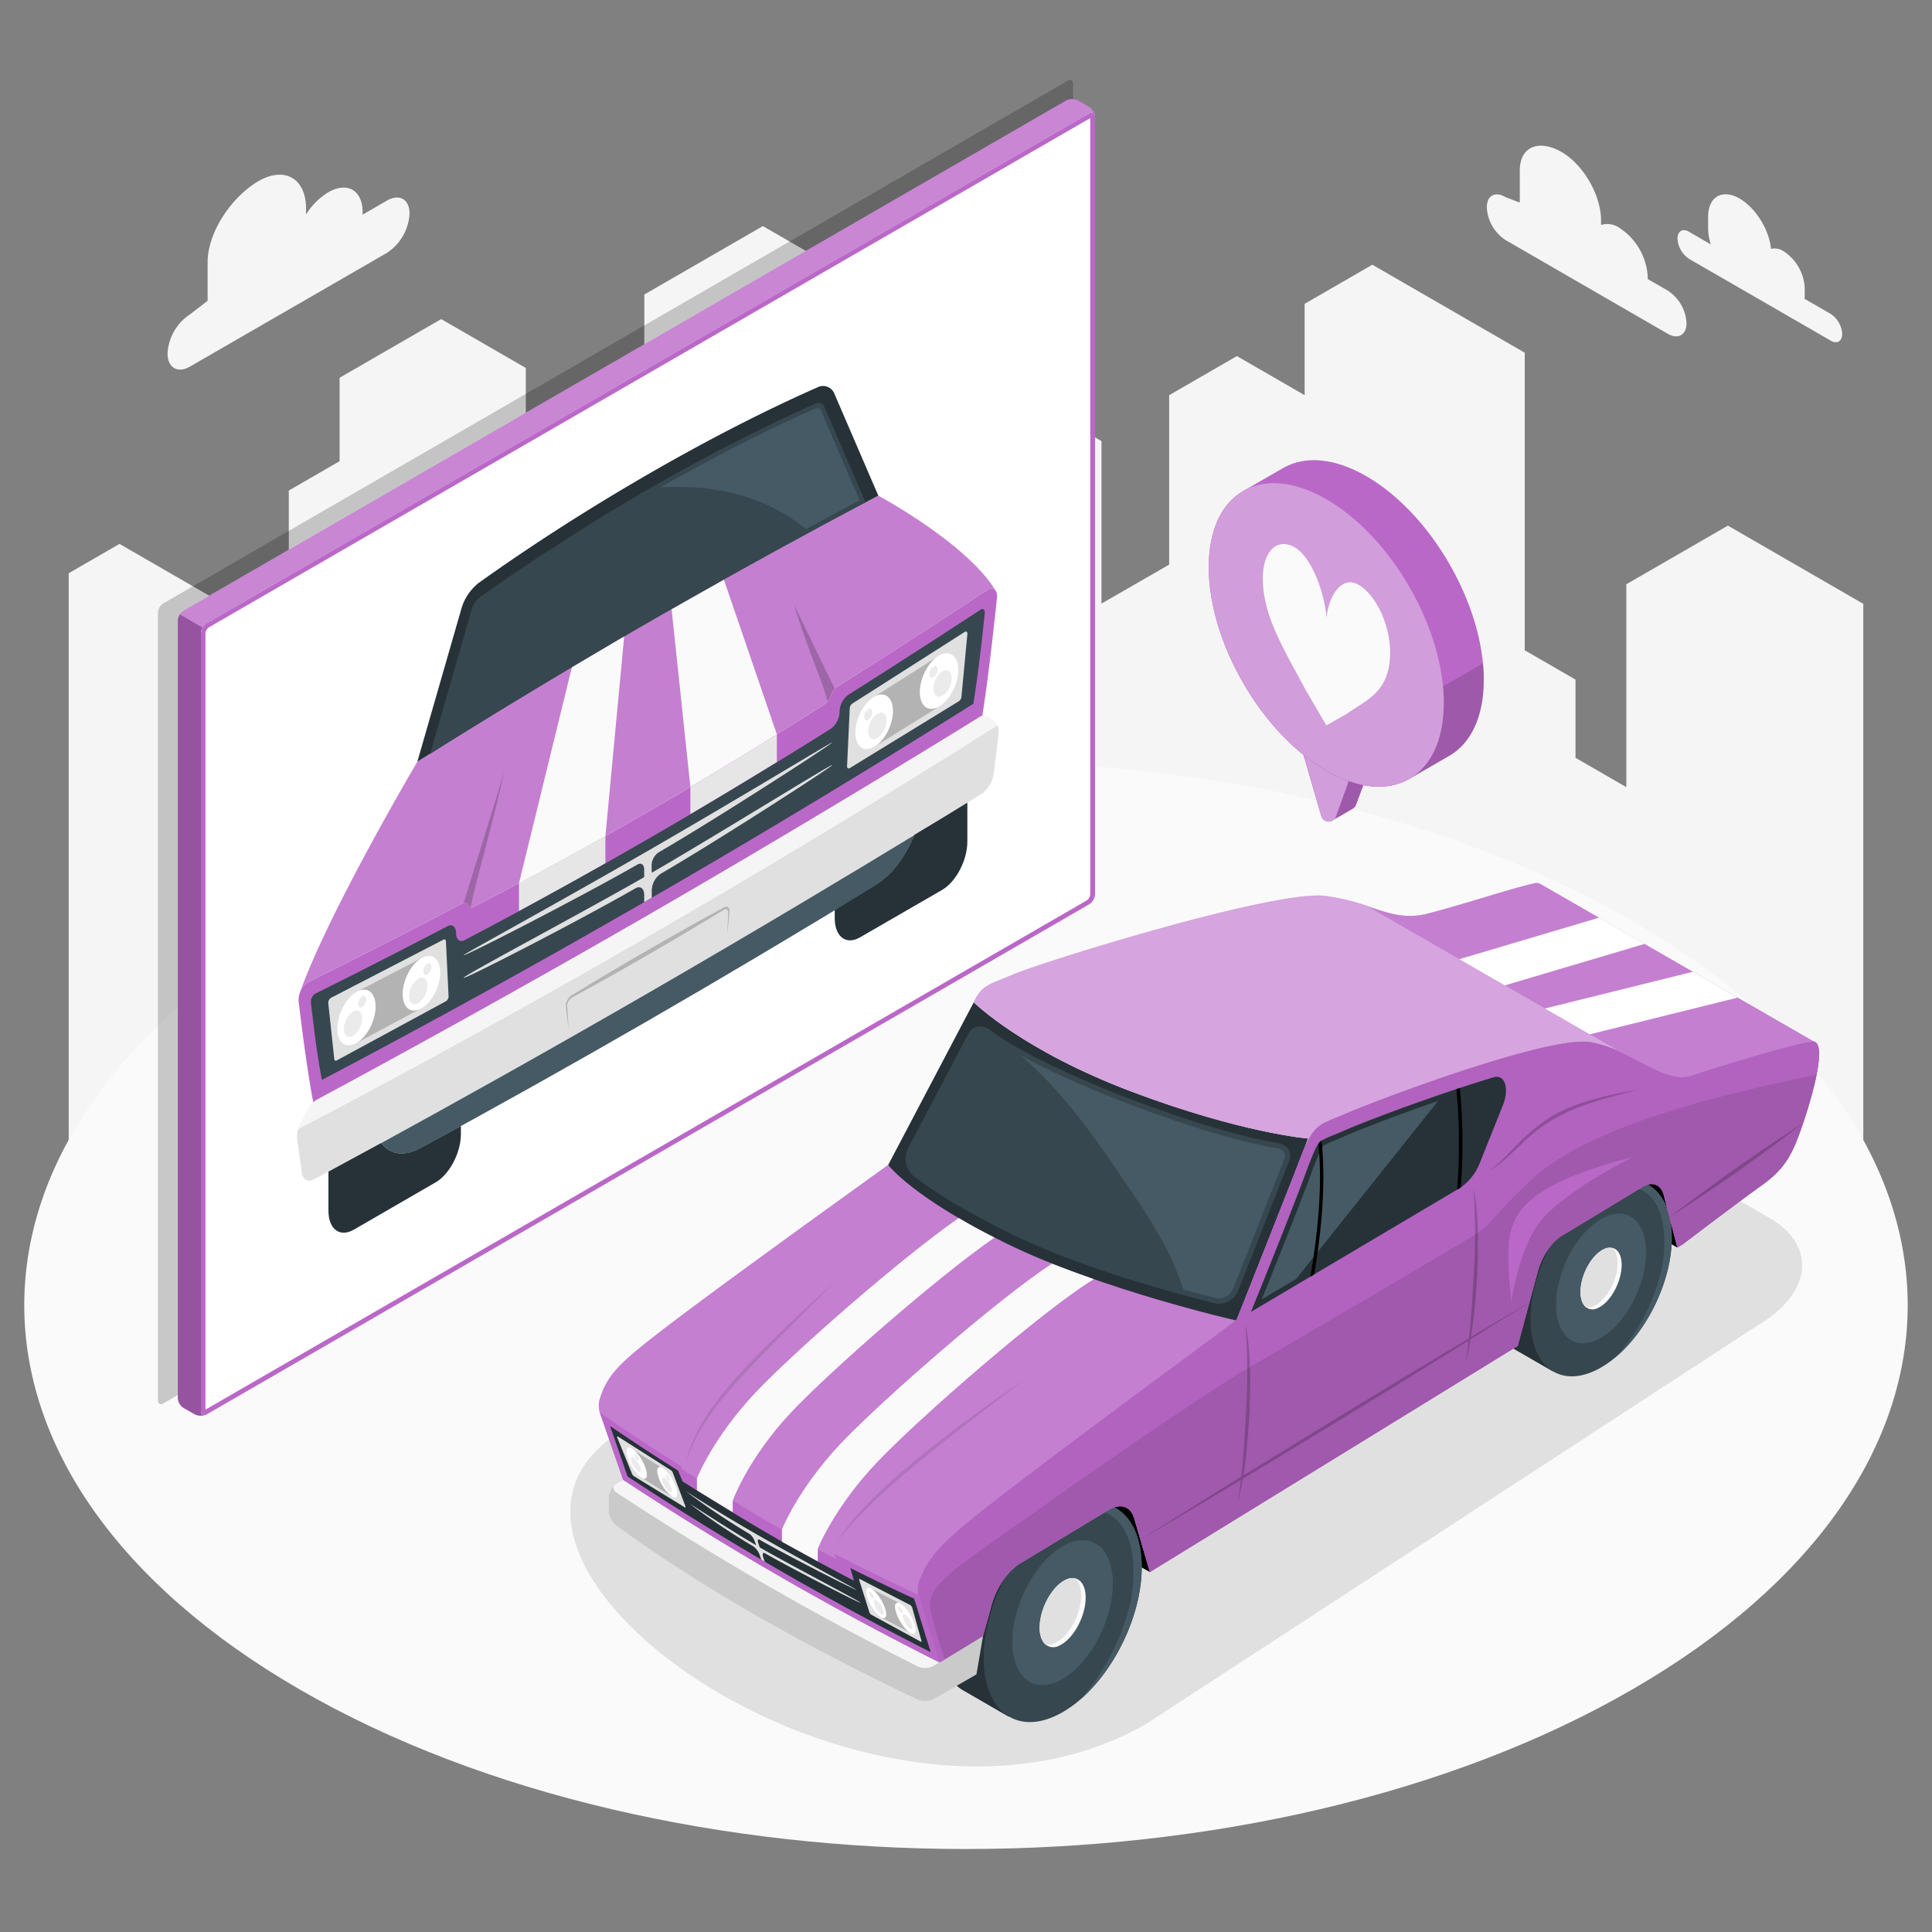 <svg xmlns="http://www.w3.org/2000/svg" viewBox="0 0 500 500"><rect x="0" y="0" width="500" height="500" fill="#808080" stroke="none"/><g id="freepik--City--inject-372"><polygon id="freepik--city--inject-372" points="482.22 370.24 482.22 156.27 447.18 136.03 420.89 151.21 420.89 203.71 407.74 196.12 407.74 175.88 394.6 168.29 394.6 91.28 355.16 68.51 337.64 78.63 337.64 102.27 320.11 92.15 302.58 102.27 302.58 146.12 285.06 156.21 285.06 114.16 267.53 104.04 245.62 116.69 245.62 167.28 223.72 154.64 223.72 73.69 197.43 58.51 166.75 76.22 166.75 141.89 153.61 149.48 153.61 176.07 136.08 186.19 136.08 95.23 114.18 82.58 87.89 97.76 87.89 119.36 74.74 126.95 74.74 185.31 57.22 195.43 57.22 155.94 30.93 140.76 17.78 148.35 17.78 370.24 482.22 370.24" style="fill:#f5f5f5"></polygon></g><g id="freepik--Floor--inject-372"><path id="freepik--floor--inject-372" d="M77.66,238.29c-95.18,55-95.17,144,0,199s249.49,54.95,344.67,0,95.17-144,0-199S172.84,183.34,77.66,238.29Z" style="fill:#fafafa"></path></g><g id="freepik--Clouds--inject-372"><g id="freepik--clouds--inject-372"><path d="M389.59,51l3.73,1.43V44.17c0-6.51,5.19-8.07,10.83-4.82h0c5.63,3.26,10.2,11.17,10.2,17.68v1.19a5.46,5.46,0,0,1,4.74.74h0a16.2,16.2,0,0,1,7.34,12.72v.54l5.2,3a10.69,10.69,0,0,1,4.84,8.38c0,3.08-2.17,4.33-4.84,2.79l-42-24.27a10.72,10.72,0,0,1-4.84-8.38C384.75,50.65,386.92,49.4,389.59,51Z" style="fill:#f5f5f5"></path><path d="M49.22,81.32l4.51-3.48V67.9c0-7.88,6.29-17,13.12-21h0c6.82-3.94,12.36-.74,12.36,7.14V55.5a17.7,17.7,0,0,1,5.73-5.73h0c4.92-2.84,8.9-.54,8.9,5.13v.66l6.29-3.64c3.23-1.86,5.86-.35,5.86,3.38a13,13,0,0,1-5.86,10.15L49.22,94.84c-3.23,1.87-5.86.36-5.86-3.38A13,13,0,0,1,49.22,81.32Z" style="fill:#f5f5f5"></path><path d="M473.75,81.22,467,77.32a5.49,5.49,0,0,0,.06-.83v-2a12.09,12.09,0,0,0-5.46-9.46,4.24,4.24,0,0,0-3.26-.63c-.49-4.95-3.93-10.55-8.1-13-4.52-2.61-8.18-.49-8.18,4.72v2.93a14.29,14.29,0,0,0,.69,4.19l-5.61-3.24c-1.67-1-3-.18-3,1.75a6.72,6.72,0,0,0,3,5.25l36.62,21.14c1.67,1,3,.18,3-1.75A6.72,6.72,0,0,0,473.75,81.22Z" style="fill:#f5f5f5"></path></g></g><g id="freepik--Shadow--inject-372"><path id="freepik--shadow--inject-372" d="M379.8,270l78.12,45.2c12.5,7.19,11,19.72-3.33,28L296.75,446.07C225,487.58,105.33,401.36,162.66,369.22l175-101.35C352,259.6,367.29,262.8,379.8,270Z" style="fill:#e0e0e0"></path></g><g id="freepik--Screen--inject-372"><g id="freepik--screen--inject-372"><g style="opacity:0.2"><path d="M42.25,156.16,276.34,20.89c.75-.44,1.37-.08,1.37.79V225.57a3.05,3.05,0,0,1-1.37,2.38L42.25,363.22c-.76.43-1.37.08-1.37-.8V158.53A3,3,0,0,1,42.25,156.16Z"></path></g><g id="freepik--speach-bubble--inject-372"><path d="M275.93,26,47.55,158A3.33,3.33,0,0,0,46,160.57V361.81a3.29,3.29,0,0,0,1.52,2.6l2.88,1.64a3.4,3.4,0,0,0,3,0l228.38-132a3.31,3.31,0,0,0,1.51-2.61V30.22a3.28,3.28,0,0,0-1.52-2.6L279,26A3.37,3.37,0,0,0,275.93,26Z" style="fill:#BA68C8"></path><path d="M53.47,366a3.49,3.49,0,0,1-3,0l-2.87-1.64a3.29,3.29,0,0,1-1.52-2.6V160.57a3,3,0,0,1,.48-1.54l5.88,3.4a3,3,0,0,0-.44,1.49V365.15C52,366,52.58,366.55,53.47,366Z" style="opacity:0.2"></path><g style="opacity:0.2"><path d="M283.34,29.94c-.12-.76-.74-1-1.49-.6L53.47,161.3a3.24,3.24,0,0,0-1.07,1.13L46.51,159a3,3,0,0,1,1-1.08L275.94,26a3.4,3.4,0,0,1,3,0l2.87,1.63A3.33,3.33,0,0,1,283.34,29.94Z" style="fill:#fff"></path></g><path d="M281.85,29.35,53.47,161.3A3.33,3.33,0,0,0,52,163.92V365.16c0,1,.67,1.35,1.51.87l228.38-132a3.31,3.31,0,0,0,1.51-2.61V30.22C283.36,29.25,282.69,28.86,281.85,29.35Z" style="fill:#fff"></path><path d="M282.15,30.57V231.46a2.2,2.2,0,0,1-.9,1.57L53.17,364.81V163.92a2.18,2.18,0,0,1,.9-1.57L282.15,30.57m.38-1.43a1.37,1.37,0,0,0-.68.21L53.47,161.3A3.33,3.33,0,0,0,52,163.92V365.16c0,.68.34,1.08.83,1.08a1.37,1.37,0,0,0,.68-.21l228.38-132a3.31,3.31,0,0,0,1.51-2.61V30.22c0-.69-.34-1.08-.83-1.08Z" style="fill:#BA68C8"></path></g></g></g><g id="freepik--front-car--inject-372"><path d="M258,154.84c-.79,7.57-2.57,23.81-4.35,33.88q-85.4,53.49-172,99.33c-1.79-8-3.57-22.19-4.36-28.85a5.22,5.22,0,0,1,.29-2.21c0-.1.07-.19.1-.28a4.88,4.88,0,0,1,2.11-2.57c6.07-3,21.13-10.5,39.76-20.31a1,1,0,0,1,1.54.41,1,1,0,0,0,1.54.41c31.06-16,60.12-32.74,90.83-52.44A4.27,4.27,0,0,0,215,180h0a4.08,4.08,0,0,1,1.55-2.21c18.27-11.5,33-21.17,39-25.13a1.44,1.44,0,0,1,2.09.13c0,.06.07.12.11.17A3.06,3.06,0,0,1,258,154.84Z" style="fill:#BA68C8"></path><path d="M148,172.71l-13.69,55.86v7.24c8.08-4.39,15.67-8.57,22.37-12.38v-7.05l4.86-51.66ZM187.35,150l-13.54,7.65,4.86,46v7.06c6.71-3.94,14.29-8.52,22.38-13.47V190Z" style="fill:#e6e6e6"></path><path d="M254.85,158.77c-.66,6.3-1.56,14.69-2.94,23.37q-84.25,52.94-168.6,97.34c-1.37-7.1-2.2-14.48-2.85-20a2.56,2.56,0,0,1,1.15-2.33c6.59-3.27,19-9.51,34.2-17.45,1.24-.65,2.22.15,2.22,1.8h0c0,1.66,1,2.46,2.23,1.8q47.53-25,94.8-54.73a5.62,5.62,0,0,0,2.22-4.37h0a5.63,5.63,0,0,1,2.23-4.37c15.15-9.56,27.58-17.69,34.19-22C254.4,157.3,255,157.79,254.85,158.77Z" style="fill:#37474f"></path><path d="M258.4,190.16,257.21,200a7.91,7.91,0,0,1-3.14,5.43c-9.4,5.83-42.79,26.39-86.41,51.58s-77,43.18-86.42,48.2c-1.56.84-2.86.07-3.14-1.81l-1.18-8.45a6.68,6.68,0,0,1,.27-2.79q90.63-47.46,180.94-104.46A4.68,4.68,0,0,1,258.4,190.16Z" style="fill:#e0e0e0"></path><path d="M258.13,187.69q-90.33,57-180.94,104.46a9.23,9.23,0,0,1,.61-1.55l1.71-3.29A6.31,6.31,0,0,1,82,284.59c7.56-4.06,44-23.69,85.71-47.77s78.15-46.52,85.7-51.2a2.06,2.06,0,0,1,2.45-.1l1.7,1.33A2.28,2.28,0,0,1,258.13,187.69Z" style="fill:#f5f5f5"></path><g style="opacity:0.2"><path d="M188.13,242.62l.24-4.54a21,21,0,0,0,.09-2.19c-.08-.57-.52-.78-1-.5-11,6.67-22.12,13.17-33.06,19.27l-6.61,3.63a2.66,2.66,0,0,0-.95,2.65c.12,1.75.23,3.55.32,5.32-.23-1.67-.43-3.4-.63-5.09a6.21,6.21,0,0,1-.07-1.12,3.42,3.42,0,0,1,1.32-2.38l6.62-4c10.94-6.54,22.12-12.94,33.08-18.91.67-.35,1.24.05,1.31.86a21.22,21.22,0,0,1-.19,2.36l-.5,4.65Z"></path></g><path d="M248.17,181.47l-28.26,17.32c-.38.23-.69,0-.69-.5l.69-14.92a1.63,1.63,0,0,1,.63-1.26l29.12-18.56c.42-.26.75,0,.69.61l-1.53,16.17A1.61,1.61,0,0,1,248.17,181.47Z" style="fill:#e0e0e0"></path><path d="M243.07,182.84l-16.84,10.47c2.68-1.55,4.85-5.71,4.85-9.29s-2.17-5.23-4.85-3.67l16.84-10.7c-2.73,1.57-4.94,5.81-4.94,9.46S240.34,184.42,243.07,182.84Z" style="opacity:0.2"></path><path d="M248,173.39c0,3.65-2.22,7.87-5,9.45s-4.94-.09-4.94-3.73,2.21-7.89,4.94-9.46S248,169.74,248,173.39Z" style="fill:#fff"></path><ellipse cx="243.93" cy="176.85" rx="3.64" ry="2.06" transform="translate(-14.31 332.06) rotate(-66.95)" style="fill:#ebebeb"></ellipse><path d="M242.62,173.29a2.57,2.57,0,0,1-1.06,2c-.59.34-1.06,0-1.06-.8a2.54,2.54,0,0,1,1.06-2C242.14,172.15,242.62,172.51,242.62,173.29Z" style="fill:#ebebeb"></path><path d="M231.08,184c0,3.58-2.17,7.74-4.85,9.29s-4.86-.1-4.86-3.68,2.17-7.73,4.86-9.28S231.08,180.45,231.08,184Z" style="fill:#fff"></path><path d="M229.45,186.49a5.69,5.69,0,0,1-2.37,4.54c-1.31.76-2.38-.05-2.38-1.8a5.68,5.68,0,0,1,2.38-4.53C228.39,183.94,229.45,184.74,229.45,186.49Z" style="fill:#ebebeb"></path><path d="M225.76,184.31a2.52,2.52,0,0,1-1.06,2c-.58.34-1.06,0-1.06-.8a2.57,2.57,0,0,1,1.06-2C225.29,183.17,225.76,183.52,225.76,184.31Z" style="fill:#ebebeb"></path><path d="M87.14,274.44l28.27-15.32a1.58,1.58,0,0,0,.68-1.28l-.68-14.14c0-.47-.28-.7-.64-.52L85.65,258.24a1.6,1.6,0,0,0-.69,1.4L86.5,274C86.54,274.45,86.81,274.62,87.14,274.44Z" style="fill:#e0e0e0"></path><path d="M92.24,269.93l16.85-9c-2.69,1.55-4.86-.1-4.86-3.68s2.17-7.73,4.86-9.28l-16.85,8.75c2.73-1.58,4.94.1,4.94,3.75S95,268.35,92.24,269.93Z" style="opacity:0.2"></path><path d="M87.29,266.2c0,3.64,2.21,5.31,4.95,3.73s4.94-5.8,4.94-9.45-2.21-5.33-4.94-3.75S87.29,262.55,87.29,266.2Z" style="fill:#fff"></path><path d="M89,266.29c0,1.75,1.06,2.56,2.37,1.8a5.68,5.68,0,0,0,2.38-4.54c0-1.75-1.06-2.55-2.38-1.79A5.68,5.68,0,0,0,89,266.29Z" style="fill:#ebebeb"></path><path d="M92.7,259.85c0,.78.47,1.14,1.06.8a2.57,2.57,0,0,0,1.06-2c0-.78-.48-1.14-1.06-.8A2.54,2.54,0,0,0,92.7,259.85Z" style="fill:#ebebeb"></path><path d="M104.23,257.26c0,3.58,2.17,5.23,4.86,3.68s4.85-5.71,4.85-9.29-2.17-5.22-4.85-3.67S104.23,253.69,104.23,257.26Z" style="fill:#fff"></path><path d="M105.86,257.85c0,1.75,1.07,2.55,2.38,1.79a5.69,5.69,0,0,0,2.37-4.53c0-1.75-1.06-2.56-2.37-1.8A5.7,5.7,0,0,0,105.86,257.85Z" style="fill:#ebebeb"></path><path d="M109.55,251.4c0,.78.48,1.14,1.06.8a2.52,2.52,0,0,0,1.06-2c0-.78-.47-1.14-1.06-.8A2.53,2.53,0,0,0,109.55,251.4Z" style="fill:#ebebeb"></path><path d="M168.63,224a4.27,4.27,0,0,1,1.77-3.38c15-8.69,45-28.11,45-28.5,0-.2-23.86,14.31-47.72,28.08s-47.72,26.76-47.72,27c0,.52,30.08-14.9,45-23.45,1-.56,1.76,0,1.76,1.35V227c-15.45,8.89-46.74,25.46-46.74,26.05s29.74-14.69,44.47-23.15c1.26-.72,2.27,0,2.27,1.73v1.83l1.95-1.13v-1.83a5.46,5.46,0,0,1,2.28-4.35c14.8-8.6,44.47-27.77,44.47-28.19s-31.21,18.93-46.75,27.91Z" style="fill:#e0e0e0"></path><path d="M257.63,152.79a1.44,1.44,0,0,0-2.09-.13c-6,4-20.73,13.63-39,25.13A4.08,4.08,0,0,0,215,180h0a4.27,4.27,0,0,1-1.54,2.2c-30.71,19.7-59.77,36.45-90.83,52.44a1,1,0,0,1-1.54-.41,1,1,0,0,0-1.54-.41c-18.63,9.81-33.69,17.31-39.76,20.31a4.88,4.88,0,0,0-2.11,2.57C85.24,235.65,108,197.16,108,197.16s27.34-17.35,59.66-36,59.65-32.87,59.65-32.87S250.06,140.47,257.63,152.79Z" style="fill:#BA68C8"></path><path d="M257.63,152.79a1.44,1.44,0,0,0-2.09-.13c-6,4-20.73,13.63-39,25.13A4.08,4.08,0,0,0,215,180h0a4.27,4.27,0,0,1-1.54,2.2c-30.71,19.7-59.77,36.45-90.83,52.44a1,1,0,0,1-1.54-.41,1,1,0,0,0-1.54-.41c-18.63,9.81-33.69,17.31-39.76,20.31a4.88,4.88,0,0,0-2.11,2.57C85.24,235.65,108,197.16,108,197.16s27.34-17.35,59.66-36,59.65-32.87,59.65-32.87S250.06,140.47,257.63,152.79Z" style="fill:#fff;opacity:0.15"></path><path d="M216,178.2h0a4.53,4.53,0,0,0-1,1.79h0a5,5,0,0,1-.84,1.56c-1-4.54-5.08-13.21-8.64-25C209.84,165.52,216,178.2,216,178.2Z" style="opacity:0.2"></path><path d="M120,233.62v0a.94.94,0,0,1,1,.58h0a1,1,0,0,0,.84.59c.94-5.63,5.08-19.07,8.64-35C126.22,213.79,120,233.62,120,233.62Z" style="opacity:0.2"></path><path d="M227.31,128.28S200,142.5,167.66,161.15s-59.66,36-59.66,36l11.31-39.28a13.29,13.29,0,0,1,4.55-7c27.25-19.48,60.34-38.59,87.59-50.57a3.17,3.17,0,0,1,4.55,1.74Z" style="fill:#263238"></path><path d="M167.66,161.15C193,146.53,216.35,134,224,130l-10.68-24.77a1.55,1.55,0,0,0-2.2-.85,484.17,484.17,0,0,0-43.49,22.32c-13.47,7.78-30,18.28-43.5,27.91A6.51,6.51,0,0,0,122,158l-10.67,37.1C119,190.21,142.36,175.75,167.66,161.15Z" style="fill:#37474f"></path><path d="M236.68,216.1c-2.22,5.51-5.87,10.42-10,13q-59,36.09-118,68.11c-4.16,2.25-7.81,1.55-10-1.4,15.92-8.7,40.24-22.18,69-38.79S220.76,225.78,236.68,216.1Z" style="fill:#455a64"></path><path d="M250.35,207.72V217.8c0,4.83-2.93,10.43-6.55,12.52l-21.22,12.26c-3.61,2.08-6.55-.13-6.55-5v-2.07l10.62-6.47c4.16-2.56,7.81-7.47,10-13C242.37,212.63,247,209.79,250.35,207.72Z" style="fill:#263238"></path><path d="M85,303.21V313.3c0,4.82,2.93,7,6.55,4.95L112.73,306c3.61-2.08,6.55-7.68,6.55-12.51V291.4q-5.3,2.91-10.62,5.8c-4.16,2.24-7.81,1.55-10-1.4C92.94,298.9,88.31,301.41,85,303.21Z" style="fill:#263238"></path><path d="M178.67,203.66h0q11.13-6.6,22.38-13.62v0l-13.7-40-12.84,7.26-.7.39Z" style="fill:#fafafa"></path><path d="M160.81,165.13,148,172.71l-13.69,55.86q11.29-6,22.37-12.2l4.86-51.65Z" style="fill:#fafafa"></path><path d="M222.48,129.5c-2.46,1.29-7.16,3.79-13.88,7.44-9.82-8.07-22.79-11.76-37.75-10.78,13.66-7.75,28.46-15.28,40.2-20.45a1,1,0,0,1,1.42.55Z" style="fill:#455a64"></path></g><g id="freepik--Car--inject-372"><g id="freepik--Vehicle--inject-372"><polygon points="434.13 322.89 412.43 310.47 427.82 301.58 435.26 305.88 434.13 322.89"></polygon><polygon points="297.58 406.86 267.81 389.67 267.81 372.48 297.58 389.67 297.58 406.86"></polygon><path d="M283.55,399.65l4.81-9.56-11.45-6.62h0c-3.64-2.09-8.48-1.85-13.81,1.22-11.3,6.52-20.46,23.36-20.47,37.6,0,7.45,2.52,12.71,6.54,15.1h0l.17.09h0l11.73,6.78,5.07-10.08C275.76,426.85,283.18,412.35,283.55,399.65Z" style="fill:#37474f"></path><path d="M283.55,399.65l4.81-9.56-11.45-6.62h0c-3.64-2.09-8.48-1.85-13.81,1.22-11.3,6.52-20.46,23.36-20.47,37.6,0,7.45,2.52,12.71,6.54,15.1h0l.17.09h0l11.73,6.78,5.07-10.08C275.76,426.85,283.18,412.35,283.55,399.65Z" style="fill:#263238"></path><path d="M295.48,405.53c0,12.27-6.82,26.48-15.94,34.34,0,0,0,0,0,0a29.47,29.47,0,0,1-4.49,3.21c-11.3,6.54-20.47.28-20.46-14,0-10.75,5.23-23,12.66-31.16a.33.33,0,0,0,.06-.06,33.13,33.13,0,0,1,7.74-6.38C286.32,385,295.48,391.29,295.48,405.53Z" style="fill:#37474f"></path><path d="M275,400.16c7.2-4.16,13,.17,13,9.66s-5.83,20.56-13,24.71-13-.17-13-9.66S267.82,404.31,275,400.16Z" style="fill:#455a64"></path><path d="M280.9,414.72c-.5,4.72-3.54,9.72-6.78,11.17a3.17,3.17,0,0,1-3.55-.3c-1.14-1-1.72-3-1.44-5.62.49-4.72,3.52-9.73,6.78-11.17a3.64,3.64,0,0,1,2.38-.32h0C280.17,409,281.26,411.28,280.9,414.72Z" style="fill:#fafafa"></path><path d="M279.74,414.11c-.5,4.72-3.54,9.72-6.79,11.17a3.62,3.62,0,0,1-2.38.31c-1.14-1-1.72-3-1.44-5.62.49-4.72,3.52-9.73,6.78-11.17a3.64,3.64,0,0,1,2.38-.32h0C279.43,409.47,280,411.47,279.74,414.11Z" style="fill:#e0e0e0"></path><path d="M295.48,405.53c0,12.27-6.82,26.48-15.94,34.34a58.09,58.09,0,0,0,13-25.12c1.73-8.21,1.08-20-6-23s-16.35,3.3-19.29,6.16a33.13,33.13,0,0,1,7.74-6.38C286.32,385,295.48,391.29,295.48,405.53Z" style="fill:#455a64"></path><path d="M422,315l4.3-8.55-10.24-5.92h0c-3.25-1.87-7.59-1.66-12.35,1.09-10.1,5.83-18.3,20.89-18.3,33.62,0,6.67,2.25,11.37,5.84,13.51h0l.14.09h0l10.5,6.06,4.53-9C415,339.35,421.66,326.38,422,315Z" style="fill:#37474f"></path><path d="M422,315l4.3-8.55-10.24-5.92h0c-3.25-1.87-7.59-1.66-12.35,1.09-10.1,5.83-18.3,20.89-18.3,33.62,0,6.67,2.25,11.37,5.84,13.51h0l.14.09h0l10.5,6.06,4.53-9C415,339.35,421.66,326.38,422,315Z" style="fill:#263238"></path><path d="M432.66,320.28c0,11-6.1,23.69-14.26,30.72,0,0,0,0,0,0a27.35,27.35,0,0,1-4,2.88c-10.11,5.84-18.31.24-18.3-12.49,0-9.62,4.68-20.57,11.32-27.86l.06-.06a29.19,29.19,0,0,1,6.92-5.7C424.46,302,432.66,307.55,432.66,320.28Z" style="fill:#37474f"></path><path d="M414.35,315.48c6.44-3.71,11.65.16,11.65,8.65s-5.21,18.38-11.65,22.09-11.64-.15-11.64-8.64S407.92,319.19,414.35,315.48Z" style="fill:#455a64"></path><path d="M419.62,328.5c-.45,4.22-3.16,8.7-6.07,10a2.83,2.83,0,0,1-3.17-.26c-1-.88-1.54-2.66-1.29-5,.44-4.22,3.15-8.7,6.06-10a3.2,3.2,0,0,1,2.13-.28h0C419,323.34,419.94,325.43,419.62,328.5Z" style="fill:#fafafa"></path><path d="M418.58,328c-.44,4.22-3.16,8.69-6.07,10a3.37,3.37,0,0,1-2.13.28c-1-.88-1.54-2.66-1.29-5,.44-4.22,3.15-8.7,6.06-10a3.2,3.2,0,0,1,2.13-.28h0C418.3,323.81,418.83,325.59,418.58,328Z" style="fill:#e0e0e0"></path><path d="M432.66,320.28c0,11-6.1,23.69-14.26,30.72A51.85,51.85,0,0,0,430,328.53c1.55-7.34,1-17.88-5.33-20.54s-14.62,2.95-17.25,5.51a29.19,29.19,0,0,1,6.92-5.7C424.46,302,432.66,307.55,432.66,320.28Z" style="fill:#455a64"></path><path d="M320,341.75l-76.84,65.11v23.4L161.27,383l-6.05-17.44a6.34,6.34,0,0,1,.1-3.84c1.89-6,5.54-9.29,14-15.91,14-10.95,53.39-39.16,60.51-44.32,0,0,11.87,7.79,36.34,19.7S320,341.75,320,341.75Z" style="fill:#BA68C8"></path><path d="M320,341.75l-76.84,65.11v23.4L161.27,383l-6.05-17.44a6.34,6.34,0,0,1,.1-3.84c1.89-6,5.54-9.29,14-15.91,14-10.95,53.39-39.16,60.51-44.32,0,0,11.87,7.79,36.34,19.7S320,341.75,320,341.75Z" style="fill:#fff;opacity:0.15"></path><path d="M252.7,433.33l-10.91,6.3a5.25,5.25,0,0,1-4.76,0c-29.8-14.24-55.76-29-77.1-44.52a5.22,5.22,0,0,1-2.38-4.12v-3.1a4.77,4.77,0,0,1,1.86-3.82l1.86-1.07a805.05,805.05,0,0,0,81.86,47.26l11.28-6.88Z" style="fill:#e0e0e0"></path><path d="M252.7,433.33l-10.91,6.3a5.25,5.25,0,0,1-4.76,0c-29.8-14.24-55.76-29-77.1-44.52a5.22,5.22,0,0,1-2.38-4.12v-3.1a4.77,4.77,0,0,1,1.86-3.82l1.86-1.07a805.05,805.05,0,0,0,81.86,47.26l11.28-6.88Z" style="opacity:0.1"></path><path d="M159.93,386.52A759.69,759.69,0,0,0,237,431a4.77,4.77,0,0,0,4.24.3l1.86-1.08A804.41,804.41,0,0,1,161.27,383l-1.86,1.07C158.38,384.67,158.61,385.76,159.93,386.52Z" style="fill:#f5f5f5"></path><path d="M243.14,430.26A804.52,804.52,0,0,1,161.27,383l-6.05-17.44q10.4,7.2,21,13.88l.36.86s12.35,7.81,22.38,13.6,17.34,9.53,17.34,9.53l-.38-1.31c6.33,3.22,15.35,7.67,21.8,10.61Z" style="fill:#BA68C8"></path><path d="M240.86,427.57a804,804,0,0,1-78.45-45.46l-4.52-13.05q8.72,5.94,17.57,11.51l1.2,2.83s12.93,8.19,23.44,14.26S221,409.08,221,409.08l-.93-3.28q8.24,4.15,16.51,7.93Z" style="fill:#263238"></path><path d="M164,382l13.23,8.1c.18.1.24,0,.14-.33l-3.22-8.56a1.37,1.37,0,0,0-.47-.68l-13.78-8.77c-.19-.12-.25.07-.11.4l3.76,9.22A1.39,1.39,0,0,0,164,382Z" style="fill:#e0e0e0"></path><path d="M166.07,382.45l7.92,4.91a10.59,10.59,0,0,1-3.53-5c-.72-2.06-.29-3.16.94-2.44l-8-5.05c1.26.73,2.87,3,3.6,5.12S167.34,383.18,166.07,382.45Z" style="opacity:0.2"></path><path d="M162.47,377.33c.73,2.1,2.34,4.39,3.6,5.12s1.7-.38,1-2.49-2.34-4.39-3.6-5.12S161.75,375.22,162.47,377.33Z" style="fill:#fff"></path><path d="M163.49,378.42a5.18,5.18,0,0,0,1.72,2.45c.61.35.82-.18.47-1.19a5.22,5.22,0,0,0-1.73-2.46C163.34,376.87,163.14,377.41,163.49,378.42Z" style="fill:#ebebeb"></path><path d="M164.33,376.91a2.3,2.3,0,0,0,.77,1.1c.27.15.36-.08.2-.54a2.22,2.22,0,0,0-.77-1.09C164.26,376.22,164.17,376.46,164.33,376.91Z" style="fill:#ebebeb"></path><path d="M170.46,382.33a10.59,10.59,0,0,0,3.53,5c1.24.72,1.66-.38.95-2.45s-2.3-4.31-3.54-5S169.74,380.27,170.46,382.33Z" style="fill:#fff"></path><path d="M171.52,383.64a5.21,5.21,0,0,0,1.72,2.46c.61.35.82-.18.47-1.19a5.22,5.22,0,0,0-1.73-2.46C171.37,382.1,171.17,382.64,171.52,383.64Z" style="fill:#ebebeb"></path><path d="M172.36,382.14a2.22,2.22,0,0,0,.77,1.09c.27.16.36-.08.2-.53a2.3,2.3,0,0,0-.77-1.1C172.29,381.45,172.2,381.69,172.36,382.14Z" style="fill:#ebebeb"></path><path d="M238.31,424.88l-12.84-7a1.4,1.4,0,0,1-.49-.69L222.39,409c-.09-.28,0-.43.12-.35l13.08,6.75a1.38,1.38,0,0,1,.52.76l2.34,8.41C238.52,424.84,238.46,425,238.31,424.88Z" style="fill:#e0e0e0"></path><path d="M235.65,422.61,228,418.55c1.24.72,1.66-.38.95-2.44s-2.3-4.32-3.54-5L233,415c-1.26-.72-1.69.39-1,2.5S234.38,421.89,235.65,422.61Z" style="opacity:0.2"></path><path d="M236.61,420.13c.73,2.1.3,3.21-1,2.48s-2.87-3-3.6-5.11-.3-3.22,1-2.5S235.89,418,236.61,420.13Z" style="fill:#fff"></path><path d="M236,420.3c.35,1,.14,1.55-.46,1.2a5.15,5.15,0,0,1-1.73-2.46c-.35-1-.14-1.54.46-1.19A5.17,5.17,0,0,1,236,420.3Z" style="fill:#ebebeb"></path><path d="M233.47,416.83c.16.45.07.69-.2.54a2.3,2.3,0,0,1-.77-1.1c-.16-.45-.07-.69.2-.53A2.22,2.22,0,0,1,233.47,416.83Z" style="fill:#ebebeb"></path><path d="M229,416.11c.71,2.06.29,3.16-.95,2.44s-2.82-3-3.53-5-.29-3.16.94-2.44S228.25,414.05,229,416.11Z" style="fill:#fff"></path><path d="M228.52,416.56c.35,1,.14,1.54-.46,1.19a5.15,5.15,0,0,1-1.73-2.46c-.35-1-.14-1.54.46-1.19A5.15,5.15,0,0,1,228.52,416.56Z" style="fill:#ebebeb"></path><path d="M226,413.08c.15.45.06.69-.21.54a2.37,2.37,0,0,1-.77-1.1c-.16-.45-.06-.69.21-.53A2.28,2.28,0,0,1,226,413.08Z" style="fill:#ebebeb"></path><path d="M195.71,399.91c-7.17-4.15-17.12-10.82-17-10.58A176.86,176.86,0,0,0,195,400.22a5,5,0,0,1,1.66,2.36l.36,1.05.9.52-.36-1c-.34-1-.14-1.48.44-1.15,6.78,3.9,24.84,13.14,24.72,12.79s-19-10.21-26.09-14.31l-.38-1.1c-.26-.76-.11-1.15.34-.9,6.86,3.94,25.06,13.24,25,12.93-.05-.15-15.62-8.47-26.62-14.81s-17.45-10.72-17.41-10.61A188.51,188.51,0,0,0,194,397a3.82,3.82,0,0,1,1.29,1.83Z" style="fill:#e0e0e0"></path><path d="M466.64,290.65c-.78,2.33-1.51,4.26-2,5.41-2.15,5-4.54,7.77-9.14,11s-20,14.94-20,14.94l-1.41.86-2.05-7.9h0l-1.47-5.67c-.74-2.84-3-3.68-5.58-2.1l-20.84,12.6c-2.66,1.61-5.16,5.34-6.23,9.33l-5.17,19.16-95.2,58.54v-.06l-2.42-8.27-1.64-5.59c-.93-3.14-3.61-4-6.73-2.1L264,404.61c-3.19,1.93-6.14,6.21-7.39,10.72l-2.22,8.05-11.28,6.88c-1.51-4.93-3.5-11.38-5.4-17.52a6.43,6.43,0,0,1,.4-4.05c2.51-6.42,6.77-10.28,16.47-18,15.76-12.46,58-43.51,65.38-49,0,0,10.67-26.17,15.35-38.84s5.44-11.33,13-14.64,52.39-20.27,63.23-18.49,19.08,11.06,26.41,8.56,25.78-8.15,31-8.75C473,269.12,469.46,282.34,466.64,290.65Z" style="fill:#BA68C8"></path><g style="opacity:0.1"><path d="M215.93,400.82c4.72-11.85,31.13-31.12,42.15-38.95,2.27-1.55,4.53-3.13,6.82-4.65-10.92,8.35-21.92,16.6-32.34,25.56a153.83,153.83,0,0,0-11.9,11.36c-1.76,2.07-3.73,4.11-4.73,6.68Z"></path></g><g style="opacity:0.1"><path d="M177.46,378.7c2.26-10.08,9.29-18.17,16.15-25.54,7.06-7.33,14.47-14.28,22-21.05-1.76,1.83-3.57,3.62-5.34,5.43-5.21,5.25-11,10.9-16,16.25-6.91,7.29-13.85,15.11-16.81,24.91Z"></path></g><path d="M229.85,301.49s11.87,7.79,36.34,19.7S320,341.75,320,341.75" style="fill:#BA68C8"></path><path d="M338.53,294.65l-1.42,3.68v0l-1.55,4c-.08.18-.15.38-.22.58l-15,37.95c-.23.58-.36.89-.36.89s-34.8-7.9-59.27-19.81-30.85-20.45-30.85-20.45v0L252,259.4l0,0s12.53,12.47,41.06,23.2S338.53,294.65,338.53,294.65Z" style="fill:#263238"></path><path d="M314.27,337.28c-10.64-2.68-34.56-9.19-51.81-17.58-13.49-6.56-21.79-12.05-26.14-15.42a5.91,5.91,0,0,1-1.33-7.06l15.57-29.6c1.18-2.24,3.57-2.58,5.6-1.07,15.12,11.23,56.2,26.35,74.58,29.27,2.5.4,3.8,2.4,2.87,4.75L320.4,334.11A5.38,5.38,0,0,1,314.27,337.28Z" style="fill:#37474f"></path><path d="M332.32,298.23a2.44,2.44,0,0,0-1.79-1.05c-15.91-2.53-47.84-13.9-66.41-24.06a100.91,100.91,0,0,1,8.93,8.74c7.73,8.51,14.09,18.12,20.5,27.63A131.07,131.07,0,0,1,302.8,325a74.67,74.67,0,0,1,3.44,8.71c3.12.85,6,1.59,8.36,2.2a3.39,3.39,0,0,0,.84.1,4.07,4.07,0,0,0,3.68-2.44l13.22-33.54A2.15,2.15,0,0,0,332.32,298.23Z" style="fill:#455a64"></path><path d="M419.71,272.45a32.35,32.35,0,0,0-8.15-2.68c-10.83-1.76-55.72,15.2-63.23,18.5-6.49,2.85-8,2.28-11.22,10.06l1.42-3.68s-16.94-1.35-45.46-12.1S252,259.35,252,259.35c2.16-4.58,4.21-4.56,9.8-7,7.79-3.39,68.35-22.19,81.25-20.48a57.68,57.68,0,0,1,10.59,2.51h0Z" style="fill:#BA68C8"></path><path d="M419.71,272.45a32.35,32.35,0,0,0-8.15-2.68c-10.83-1.76-55.72,15.2-63.23,18.5-6.49,2.85-8,2.28-11.22,10.06l1.42-3.68s-16.94-1.35-45.46-12.1S252,259.35,252,259.35c2.16-4.58,4.21-4.56,9.8-7,7.79-3.39,68.35-22.19,81.25-20.48a57.68,57.68,0,0,1,10.59,2.51h0Z" style="fill:#fff;opacity:0.4"></path><path d="M466.65,290.65c-.79,2.33-1.52,4.26-2,5.41-2.14,5-4.54,7.77-9.13,11-4.75,3.37-20,14.94-20,14.94l-1.41.87L432.08,315h0l-1.47-5.67c-.74-2.84-3-3.68-5.58-2.11l-20.84,12.61c-2.66,1.61-5.16,5.34-6.24,9.33l-5.17,19.17-95.18,58.52,0-.05-2.42-8.26-1.64-5.6c-.93-3.14-3.61-4-6.73-2.1L264,404.61c-3.18,1.93-6.13,6.21-7.38,10.73l-2.22,8-11.27,6.88c-1.52-4.93-3.51-11.39-5.41-17.53a6.41,6.41,0,0,1,.4-4c2.51-6.42,6.77-10.28,16.47-18,15.76-12.47,58-43.5,65.37-49,0,0,.13-.31.36-.89,1.91-4.67,10.83-26.66,15-37.95.07-.2.14-.4.22-.58.57-1.53,1.07-2.84,1.55-4v0c3.25-7.78,4.73-7.21,11.22-10.06,7.51-3.3,52.4-20.26,63.23-18.5a32.35,32.35,0,0,1,8.15,2.68l1.23.59c6.45,3.16,12,7,17,5.3,7.29-2.48,25.79-8.14,31-8.75C473,269.12,469.46,282.34,466.65,290.65Z" style="fill:#BA68C8"></path><path d="M466.65,290.65c-.79,2.33-1.52,4.26-2,5.41-2.14,5-4.54,7.77-9.13,11-4.75,3.37-20,14.94-20,14.94l-1.41.87L432.08,315h0l-1.47-5.67c-.74-2.84-3-3.68-5.58-2.11l-20.84,12.61c-2.66,1.61-5.16,5.34-6.24,9.33l-5.17,19.17-95.18,58.52,0-.05-2.42-8.26-1.64-5.6c-.93-3.14-3.61-4-6.73-2.1L264,404.61c-3.18,1.93-6.13,6.21-7.38,10.73l-2.22,8-11.27,6.88c-1.52-4.93-3.51-11.39-5.41-17.53a6.41,6.41,0,0,1,.4-4c2.51-6.42,6.77-10.28,16.47-18,15.76-12.47,58-43.5,65.37-49,0,0,.13-.31.36-.89,1.91-4.67,15.14-38.35,15.22-38.53.57-1.53,1.07-2.84,1.55-4v0c3.25-7.78,4.73-7.21,11.22-10.06,7.51-3.3,52.4-20.26,63.23-18.5a32.35,32.35,0,0,1,8.15,2.68l1.23.59c6.45,3.16,12,7,17,5.3,7.29-2.48,25.79-8.14,31-8.75C473,269.12,469.46,282.34,466.65,290.65Z" style="fill:#BA68C8"></path><path d="M466.65,290.65c-.79,2.33-1.52,4.26-2,5.41-2.14,5-4.54,7.77-9.13,11-4.75,3.37-20,14.94-20,14.94l-1.41.87L432.08,315h0l-1.47-5.67c-.74-2.84-3-3.68-5.58-2.11l-20.84,12.61c-2.66,1.61-5.16,5.34-6.24,9.33l-5.17,19.17-95.18,58.52,0-.05-2.42-8.26-1.64-5.6c-.93-3.14-3.61-4-6.73-2.1L264,404.61c-3.18,1.93-6.13,6.21-7.38,10.73l-2.22,8-11.27,6.88c-1.52-4.93-3.51-11.39-5.41-17.53a6.41,6.41,0,0,1,.4-4c2.51-6.42,6.77-10.28,16.47-18,15.76-12.47,58-43.5,65.37-49,0,0,.13-.31.36-.89,1.91-4.67,15.14-38.35,15.22-38.53.57-1.53,1.07-2.84,1.55-4v0c3.25-7.78,4.73-7.21,11.22-10.06,7.51-3.3,52.4-20.26,63.23-18.5a32.35,32.35,0,0,1,8.15,2.68l1.23.59c6.45,3.16,12,7,17,5.3,7.29-2.48,25.79-8.14,31-8.75C473,269.12,469.46,282.34,466.65,290.65Z" style="opacity:0.05"></path><path d="M469.66,269.67a1.45,1.45,0,0,0-.72-.08c-5.19.61-23.69,6.27-31,8.75-5,1.72-10.57-2.14-17-5.3l-1.23-.59-66-38c6,2,10,3.5,16,1.92,10.47-2.76,20.58-6.22,27.66-7.86a1.46,1.46,0,0,1,.29,0,2,2,0,0,1,1,.25Z" style="fill:#BA68C8"></path><path d="M469.66,269.67a1.45,1.45,0,0,0-.72-.08c-5.19.61-23.69,6.27-31,8.75-5,1.72-10.57-2.14-17-5.3l-1.23-.59-66-38c6,2,10,3.5,16,1.92,10.47-2.76,20.58-6.22,27.66-7.86a1.46,1.46,0,0,1,.29,0,2,2,0,0,1,1,.25Z" style="fill:#fff;opacity:0.15"></path><path d="M388.92,286.12l-5.87,14.64a13.84,13.84,0,0,1-5.13,6.63l-54.17,32.12c2.93-7.21,10.47-25.89,14.26-36.17,2.74-7.42,3.32-7.76,4.2-8.27a28.67,28.67,0,0,1,2.88-1.3c.81-.32,1.71-.69,2.73-1.15,5.5-2.42,23.32-9.18,38.74-13.82C389.48,277.92,390.69,281.71,388.92,286.12Z" style="fill:#263238"></path><path d="M372.19,284.92,335.43,331l-8.88,5.26c3.54-8.75,9.49-23.61,12.74-32.44,2.57-6.95,3.1-7.25,3.61-7.54a22.76,22.76,0,0,1,2.66-1.2c.83-.33,1.76-.72,2.82-1.19C352.17,292.21,361.63,288.55,372.19,284.92Z" style="fill:#455a64"></path><path d="M377.1,307.88l.82-.49.14-.09a151.34,151.34,0,0,0-.25-25.74l-.89.3A151.32,151.32,0,0,1,377.1,307.88Z"></path><path d="M341.2,296c1.17,11.25-.35,24.38-2.09,34.42l1-.61c1.72-10.21,3.17-23.39,1.88-34.61A2.63,2.63,0,0,0,341.2,296Z"></path><path d="M402.18,288.53a46.18,46.18,0,0,0-8.85,7c-2.67,2.64-5.07,5.52-8.22,7.58,3.35-1.73,6-4.56,8.7-7.07,9.31-9.1,17.9-10.64,29.89-14l-5.52,1.07C412.66,284.3,407.15,285.73,402.18,288.53ZM432.08,315c11.84-7.58,23.42-15.74,34.56-24.34C454.79,298.25,443.22,306.4,432.08,315ZM382.29,330.1c.28-7.52.47-15.15-.92-22.58a164.46,164.46,0,0,1,0,22.53c-.28,5.45-.61,10.9-1.2,16.32-19.2,11.44-39.1,23.54-58.37,35.48.85-5.35,1.23-10.78,1.56-16.18.26-7.69.44-15.5-1.05-23.08a161.06,161.06,0,0,1,.14,23c-.27,5.52-.6,11.05-1.19,16.55-8.89,5.51-17.64,11-26.13,16.35,8.5-5,17.23-10.19,26-15.48q-.31,2.79-.73,5.56c.49-1.94.88-3.89,1.22-5.85,19.49-11.7,39.42-23.9,58.45-35.78q-.31,2.77-.73,5.53c.49-1.93.89-3.88,1.22-5.84q7.71-4.82,15.19-9.54-7.46,4.38-15.1,8.93C381.56,340.78,382,335.43,382.29,330.1Z" style="opacity:0.2"></path><polygon points="377.67 248.24 389.45 255.02 425.61 244.28 413.84 237.49 377.67 248.24" style="fill:#fff"></polygon><polygon points="449.72 258.18 438.13 251.49 399.82 261 411.42 267.68 449.72 258.18" style="fill:#fff"></polygon><path d="M396.47,305.22c-11.6,10.77-9.74,11.14-14.72,14.3s-51.62,30.44-59.1,34.75-32.37,21.12-54.25,36.65-29,19.42-27.54,25.93c.74,3.31,2.28,8.4,3.61,12.6l9.94-6.07,2.22-8.05c1.25-4.51,4.2-8.79,7.39-10.72l22.76-13.77c3.12-1.89,5.8-1,6.73,2.1l1.64,5.59,2.42,8.27v.06l95.2-58.54L398,329.16c1.07-4,3.57-7.72,6.23-9.33L425,307.23c2.61-1.58,4.84-.74,5.58,2.1l1.47,5.67h0l2.05,7.9,1.41-.86s15.23-11.57,20-14.94,7-6.06,9.14-11c.49-1.15,1.22-3.08,2-5.41a105.66,105.66,0,0,0,3.48-12.52C432.06,285.84,408,294.51,396.47,305.22Z" style="opacity:0.1"></path><path d="M283.08,331.05C270,339,237.54,367.21,226.73,378.7c-11.13,11.83-15.1,22.15-15.1,22.15v3.22L202.36,399v-3.14s4-10.32,15.11-22.16c10.4-11,40.84-37.62,54.77-46.65C275.82,328.45,279.47,329.79,283.08,331.05Z" style="fill:#fafafa"></path><path d="M257.37,320.29c-14.69,10.14-42.75,34.71-52.64,45.24-11.13,11.83-15.1,22.83-15.1,22.83v3l-9.27-5.67v-3.07s4-10.32,15.1-22.16c9.9-10.51,38-35.1,52.66-45.23C250.82,316.84,253.89,318.53,257.37,320.29Z" style="fill:#fafafa"></path><path d="M403.16,306.1c-9.11,4.64-11,8.42-12.29,13s.27,17.81.27,17.81,2-15.28,8.68-22.22c7.61-7.86,22.85-15.31,22.85-15.31S410.24,302.5,403.16,306.1Z" style="fill:#BA68C8"></path></g></g><g id="freepik--speech-bubble--inject-372"><g id="freepik--speech-bubble--inject-372"><g id="freepik--speech-bubble--inject-372"><path d="M342.41,191.64,341,187.2c-.77-3.58,13.87,4.87,14.63,8.45l-4.71,12.7a2,2,0,0,1-.79.92c-1,.64-4.85,2.79-5.18,3a2,2,0,0,1-3-1.12l-6.11-20.95C335.43,188.42,338.8,189.58,342.41,191.64Z" style="fill:#BA68C8"></path><path d="M342.41,191.64,341,187.2c-.77-3.58,13.87,4.87,14.63,8.45l-4.71,12.7a2,2,0,0,1-.79.92c-1,.64-4.85,2.79-5.18,3a2,2,0,0,1-3-1.12l-6.11-20.95C335.43,188.42,338.8,189.58,342.41,191.64Z" style="opacity:0.15"></path><path d="M349.64,200.49l-3.91,10.85a2,2,0,0,1-3.81-.2L336.72,193Z" style="fill:#BA68C8"></path><path d="M349.64,200.49l-3.91,10.85a2,2,0,0,1-3.81-.2L336.72,193Z" style="fill:#fff;opacity:0.35"></path><path d="M332.2,121.06c5.5-3.12,13.06-2.65,21.41,2.18C370.4,132.93,384,156.52,384,175.92c0,9.68-3.4,16.49-8.9,19.67l-10.39,6c-5.5,3.16-13.09,2.7-21.48-2.14-16.8-9.7-30.41-33.28-30.41-52.68,0-9.67,3.38-16.47,8.86-19.65C324,125.76,329.88,122.38,332.2,121.06Z" style="fill:#BA68C8"></path><path d="M339.67,197.12a.33.33,0,0,0,.1.06,41.12,41.12,0,0,0,3.48,2.25c8.39,4.84,16,5.3,21.48,2.13,2.3-1.31,8.1-4.65,10.39-6,5.5-3.18,8.9-10,8.9-19.67,0-1.34-.07-2.7-.2-4.07a.76.76,0,0,0,0-.15C369.17,180.12,353.7,189,339.67,197.12Z" style="opacity:0.15"></path><ellipse cx="343.25" cy="164.31" rx="24.83" ry="43.01" transform="translate(-36.17 193.64) rotate(-30)" style="fill:#BA68C8"></ellipse><ellipse cx="343.25" cy="164.31" rx="24.83" ry="43.01" transform="translate(-36.17 193.64) rotate(-30)" style="fill:#fff;opacity:0.35"></ellipse></g><path id="freepik--Heart--inject-372" d="M359.76,169a25,25,0,0,0-2-9.7h0l0-.07c-1.51-3.5-3.71-6.45-6.17-7.89-4.21-2.48-7.72,2.61-8.28,8.58-.5-6.59-3.94-15.76-8.16-18.22-2.45-1.44-4.67-1.08-6.2.64l0,0h0c-1.31,1.5-2.12,4-2.13,7.25-.05,10.11,6,19.24,11,28.85l5.45,9.29,5.27-3C353.61,181.15,359.71,179.13,359.76,169Z" style="fill:#fafafa"></path></g></g></svg>